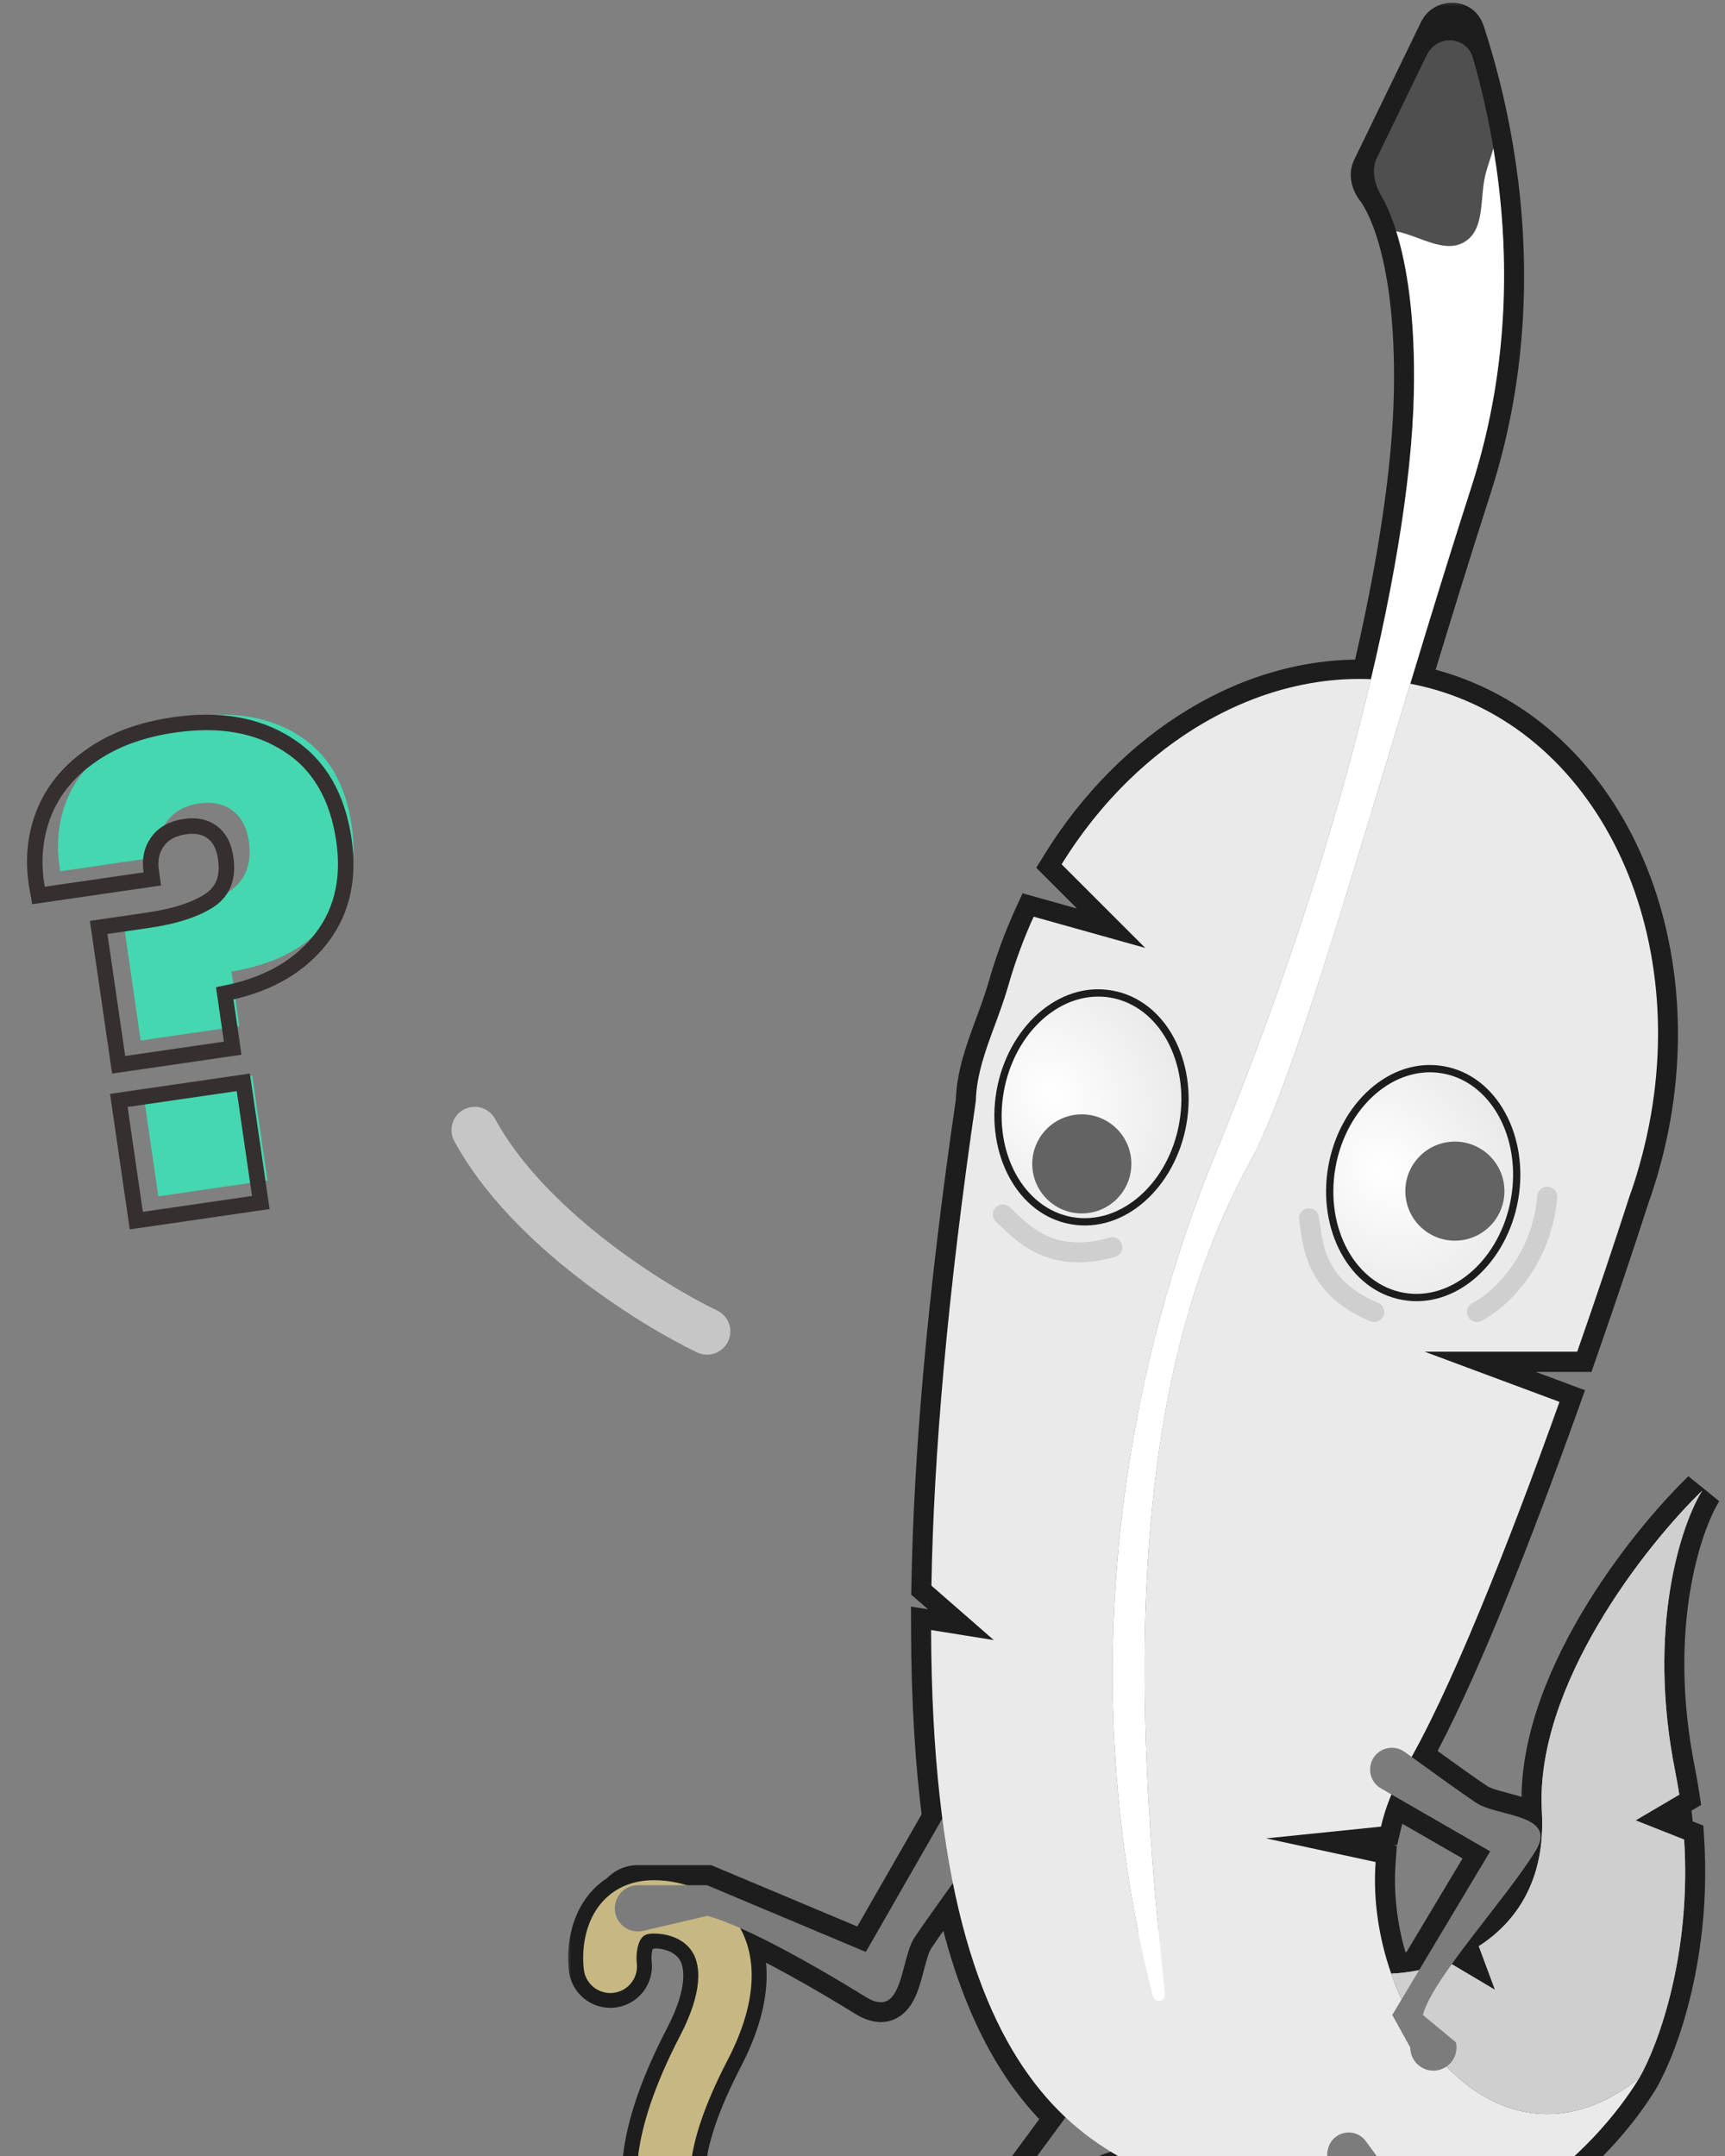<svg width="152" height="190" viewBox="0 0 152 190" fill="none" xmlns="http://www.w3.org/2000/svg">
<rect x="0" y="0" width="152" height="190" fill="#808080" stroke="none"/>
<mask id="path-1-outside-1" maskUnits="userSpaceOnUse" x="49.829" y="0" width="102" height="212" fill="black">
<rect fill="white" x="49.829" width="102" height="212"/>
<path fill-rule="evenodd" clip-rule="evenodd" d="M93.545 76.215C99.974 65.814 110.366 59.471 120.801 59.911C123.112 50.175 124.447 41.467 124.584 34.684C124.718 28.073 123.979 23.484 123.032 20.464C122.448 18.598 121.784 17.332 121.197 16.558C120.823 16.064 120.652 15.386 120.922 14.829L126.8 2.713C127.285 1.713 128.711 1.776 129.059 2.832C129.938 5.504 130.903 9.026 131.593 13.158C131.672 13.634 131.748 14.118 131.82 14.61C132.975 22.547 133.032 32.5 129.667 42.94L129.624 43.072C127.81 48.705 126.013 54.555 124.268 60.312C124.969 60.445 125.669 60.611 126.365 60.809C141.719 65.19 149.812 83.981 144.441 102.782L144.439 102.792L144.442 102.782C144.188 103.672 143.908 104.546 143.604 105.403L143.608 105.39L143.603 105.403C142.356 109.264 140.763 114.035 138.979 119.14H125.537L137.416 123.56C133.223 135.272 128.303 147.829 124.385 154.829C126.3 156.218 128.873 158.068 130.049 158.855C130.636 159.249 131.556 159.492 132.488 159.737C134.574 160.288 136.714 160.853 135.28 163.154C134.23 164.841 132.627 166.908 131.011 168.991C129.933 170.381 128.85 171.779 127.92 173.076L131.732 175.338L130.304 171.496C133.549 169.406 136.214 165.733 135.862 159.621C135.227 148.572 145.023 136.179 150 131.364C148.147 134.327 145.077 143.429 147.618 156.129C147.754 156.809 147.872 157.484 147.974 158.151L144.123 160.415L148.4 162.107C149.032 172.074 146.216 180.012 144.442 183.117L144.441 183.117C141.451 188.068 133.881 196.266 124.065 196.856C122.416 198.712 120.453 201.496 120.453 203.754C120.453 206.153 122.99 206.359 125.136 206.533C126.256 206.624 127.27 206.707 127.76 207.088C129.19 208.199 126.172 209.787 122.201 209.469C121.671 209.427 121.158 209.393 120.671 209.361C117.506 209.152 115.423 209.014 116.8 207.088C118.388 204.865 119.182 202.643 119.182 201.373C119.182 200.532 119.948 198.23 120.835 196.771C119.47 196.616 118.07 196.306 116.641 195.816C114.817 195.191 112.828 194.716 110.755 194.221L110.754 194.221L110.752 194.221C106.577 193.224 102.062 192.146 97.877 189.599C94.954 190.502 92.83 192.412 92.019 193.435C93.29 193.435 95.037 198.039 95.037 199.309C95.037 200.579 95.831 202.802 97.42 205.024C98.796 206.95 96.713 207.088 93.548 207.297C93.061 207.329 92.549 207.363 92.019 207.405C88.048 207.723 85.029 206.135 86.459 205.024C86.95 204.643 87.963 204.561 89.083 204.47C91.229 204.295 93.766 204.089 93.766 201.69C93.766 198.769 90.483 194.97 88.842 193.435L93.894 186.575C89.643 182.585 86.043 176.308 83.963 165.943C82.693 167.706 81.251 169.73 80.581 170.734C80.189 171.322 79.948 172.242 79.705 173.174C79.159 175.26 78.599 177.4 76.292 175.973C72.788 173.805 67.941 171.021 64.523 169.599C64.628 169.758 64.727 169.923 64.822 170.095C66.366 172.905 66.102 176.725 63.731 181.295C59.425 189.594 60.146 193.217 61.063 195.164C61.881 196.902 62.082 198.993 62.018 200.825C61.952 202.679 61.605 204.503 61.133 205.824C60.779 206.814 59.688 207.331 58.697 206.977C57.706 206.623 57.189 205.533 57.543 204.542C57.865 203.64 58.154 202.21 58.208 200.691C58.262 199.149 58.066 197.747 57.613 196.787C55.989 193.337 55.757 188.387 60.346 179.541C62.423 175.538 62.16 173.166 61.48 171.929C60.792 170.677 59.327 169.94 57.591 169.94L57.58 169.94L57.562 169.94L56.676 170.148C56.669 170.149 56.662 170.151 56.655 170.152C56.622 170.16 56.59 170.166 56.557 170.172C56.54 170.181 56.525 170.191 56.51 170.201C56.308 170.333 56.13 170.536 55.983 170.838C55.66 171.496 55.593 172.405 55.671 173.045C55.797 174.089 55.053 175.039 54.008 175.165C52.963 175.292 52.013 174.548 51.886 173.503C51.752 172.397 51.812 170.687 52.559 169.162C52.946 168.372 53.539 167.592 54.418 167.016C54.487 166.97 54.557 166.927 54.629 166.885C54.997 166.43 55.56 166.13 56.212 166.13H62.313L76.292 172.004L83.032 160.253C82.411 155.477 82.062 149.983 82.043 143.652L87.571 144.54L82.072 139.742C82.27 128.267 83.477 114.246 85.983 97.073C86.043 94.761 86.838 92.609 87.664 90.375L87.664 90.374C88.078 89.254 88.5 88.112 88.84 86.92C89.447 84.794 90.201 82.759 91.082 80.828L100.915 83.58L93.545 76.215ZM125.046 173.605L131.309 163.145L122.607 158.132C122.22 159.045 121.914 159.994 121.685 160.967L111.558 162.003L121.214 164.086C120.975 167.366 121.489 170.775 122.585 173.909C122.759 173.903 122.939 173.893 123.124 173.879C123.717 173.834 124.365 173.745 125.046 173.605Z"/>
</mask>
<path fill-rule="evenodd" clip-rule="evenodd" d="M93.545 76.215C99.974 65.814 110.366 59.471 120.801 59.911C123.112 50.175 124.447 41.467 124.584 34.684C124.718 28.073 123.979 23.484 123.032 20.464C122.448 18.598 121.784 17.332 121.197 16.558C120.823 16.064 120.652 15.386 120.922 14.829L126.8 2.713C127.285 1.713 128.711 1.776 129.059 2.832C129.938 5.504 130.903 9.026 131.593 13.158C131.672 13.634 131.748 14.118 131.82 14.61C132.975 22.547 133.032 32.5 129.667 42.94L129.624 43.072C127.81 48.705 126.013 54.555 124.268 60.312C124.969 60.445 125.669 60.611 126.365 60.809C141.719 65.19 149.812 83.981 144.441 102.782L144.439 102.792L144.442 102.782C144.188 103.672 143.908 104.546 143.604 105.403L143.608 105.39L143.603 105.403C142.356 109.264 140.763 114.035 138.979 119.14H125.537L137.416 123.56C133.223 135.272 128.303 147.829 124.385 154.829C126.3 156.218 128.873 158.068 130.049 158.855C130.636 159.249 131.556 159.492 132.488 159.737C134.574 160.288 136.714 160.853 135.28 163.154C134.23 164.841 132.627 166.908 131.011 168.991C129.933 170.381 128.85 171.779 127.92 173.076L131.732 175.338L130.304 171.496C133.549 169.406 136.214 165.733 135.862 159.621C135.227 148.572 145.023 136.179 150 131.364C148.147 134.327 145.077 143.429 147.618 156.129C147.754 156.809 147.872 157.484 147.974 158.151L144.123 160.415L148.4 162.107C149.032 172.074 146.216 180.012 144.442 183.117L144.441 183.117C141.451 188.068 133.881 196.266 124.065 196.856C122.416 198.712 120.453 201.496 120.453 203.754C120.453 206.153 122.99 206.359 125.136 206.533C126.256 206.624 127.27 206.707 127.76 207.088C129.19 208.199 126.172 209.787 122.201 209.469C121.671 209.427 121.158 209.393 120.671 209.361C117.506 209.152 115.423 209.014 116.8 207.088C118.388 204.865 119.182 202.643 119.182 201.373C119.182 200.532 119.948 198.23 120.835 196.771C119.47 196.616 118.07 196.306 116.641 195.816C114.817 195.191 112.828 194.716 110.755 194.221L110.754 194.221L110.752 194.221C106.577 193.224 102.062 192.146 97.877 189.599C94.954 190.502 92.83 192.412 92.019 193.435C93.29 193.435 95.037 198.039 95.037 199.309C95.037 200.579 95.831 202.802 97.42 205.024C98.796 206.95 96.713 207.088 93.548 207.297C93.061 207.329 92.549 207.363 92.019 207.405C88.048 207.723 85.029 206.135 86.459 205.024C86.95 204.643 87.963 204.561 89.083 204.47C91.229 204.295 93.766 204.089 93.766 201.69C93.766 198.769 90.483 194.97 88.842 193.435L93.894 186.575C89.643 182.585 86.043 176.308 83.963 165.943C82.693 167.706 81.251 169.73 80.581 170.734C80.189 171.322 79.948 172.242 79.705 173.174C79.159 175.26 78.599 177.4 76.292 175.973C72.788 173.805 67.941 171.021 64.523 169.599C64.628 169.758 64.727 169.923 64.822 170.095C66.366 172.905 66.102 176.725 63.731 181.295C59.425 189.594 60.146 193.217 61.063 195.164C61.881 196.902 62.082 198.993 62.018 200.825C61.952 202.679 61.605 204.503 61.133 205.824C60.779 206.814 59.688 207.331 58.697 206.977C57.706 206.623 57.189 205.533 57.543 204.542C57.865 203.64 58.154 202.21 58.208 200.691C58.262 199.149 58.066 197.747 57.613 196.787C55.989 193.337 55.757 188.387 60.346 179.541C62.423 175.538 62.16 173.166 61.48 171.929C60.792 170.677 59.327 169.94 57.591 169.94L57.58 169.94L57.562 169.94L56.676 170.148C56.669 170.149 56.662 170.151 56.655 170.152C56.622 170.16 56.59 170.166 56.557 170.172C56.54 170.181 56.525 170.191 56.51 170.201C56.308 170.333 56.13 170.536 55.983 170.838C55.66 171.496 55.593 172.405 55.671 173.045C55.797 174.089 55.053 175.039 54.008 175.165C52.963 175.292 52.013 174.548 51.886 173.503C51.752 172.397 51.812 170.687 52.559 169.162C52.946 168.372 53.539 167.592 54.418 167.016C54.487 166.97 54.557 166.927 54.629 166.885C54.997 166.43 55.56 166.13 56.212 166.13H62.313L76.292 172.004L83.032 160.253C82.411 155.477 82.062 149.983 82.043 143.652L87.571 144.54L82.072 139.742C82.27 128.267 83.477 114.246 85.983 97.073C86.043 94.761 86.838 92.609 87.664 90.375L87.664 90.374C88.078 89.254 88.5 88.112 88.84 86.92C89.447 84.794 90.201 82.759 91.082 80.828L100.915 83.58L93.545 76.215ZM125.046 173.605L131.309 163.145L122.607 158.132C122.22 159.045 121.914 159.994 121.685 160.967L111.558 162.003L121.214 164.086C120.975 167.366 121.489 170.775 122.585 173.909C122.759 173.903 122.939 173.893 123.124 173.879C123.717 173.834 124.365 173.745 125.046 173.605Z" fill="#1D1D1D"/>
<path d="M122.585 173.909L121.753 174.2L122.585 173.909ZM145.288 103.03L145.289 103.024L143.594 102.54L143.592 102.545L145.288 103.03ZM142.767 105.124L142.765 105.133L144.443 105.674L144.446 105.665L142.767 105.124ZM150.749 131.829L150.749 131.828L149.251 130.899L149.25 130.9L150.749 131.829ZM123.603 174.128C123.539 173.958 123.477 173.788 123.418 173.617L121.753 174.2C121.817 174.383 121.883 174.566 121.951 174.747L123.603 174.128ZM149.281 162.052C149.197 160.74 149.055 159.393 148.845 158.018L147.102 158.284C147.304 159.607 147.441 160.902 147.52 162.163L149.281 162.052ZM148.482 155.956C145.98 143.452 149.026 134.585 150.746 131.833L149.251 130.898C147.265 134.076 144.174 143.41 146.752 156.302L148.482 155.956ZM124.868 172.741C124.021 172.916 123.232 173.005 122.556 173.028L122.615 174.79C123.396 174.764 124.284 174.662 125.225 174.468L124.868 172.741ZM110.541 195.083C112.615 195.575 114.563 196.037 116.355 196.651L116.927 194.982C115.039 194.336 113.003 193.854 110.948 193.367L110.541 195.083ZM121.796 157.787C119.641 162.858 119.911 168.936 121.753 174.2L123.418 173.617C121.683 168.661 121.476 163.051 123.419 158.477L121.796 157.787ZM91.884 81.194C91.776 81.431 91.576 81.492 91.544 81.498C91.53 81.502 91.583 81.49 91.745 81.512C92.06 81.555 92.517 81.685 93.09 81.878C94.148 82.237 95.617 82.829 96.629 83.082C96.895 83.149 97.167 83.202 97.422 83.222C97.658 83.241 97.975 83.239 98.277 83.116C98.642 82.967 98.941 82.652 99.017 82.199C99.079 81.831 98.974 81.481 98.86 81.213C98.626 80.662 98.136 79.96 97.403 79.082C96.654 78.184 95.599 77.041 94.173 75.596L92.918 76.834C94.327 78.263 95.344 79.367 96.049 80.212C96.769 81.075 97.112 81.607 97.236 81.901C97.302 82.056 97.257 82.031 97.278 81.906C97.313 81.696 97.47 81.541 97.61 81.484C97.687 81.452 97.696 81.475 97.56 81.464C97.441 81.455 97.275 81.426 97.056 81.371C96.127 81.139 94.899 80.629 93.655 80.208C93.076 80.012 92.48 79.833 91.984 79.765C91.74 79.731 91.448 79.714 91.167 79.776C90.869 79.841 90.48 80.024 90.28 80.462L91.884 81.194ZM110.703 195.098C112.726 195.593 114.62 196.056 116.355 196.651L116.927 194.982C115.103 194.357 113.128 193.875 111.122 193.385L110.703 195.098ZM88.523 90.581C88.915 89.527 89.335 88.401 89.689 87.162L87.993 86.678C87.66 87.841 87.265 88.906 86.871 89.966L88.523 90.581ZM121.796 157.788C119.642 162.859 119.911 168.936 121.754 174.2L123.418 173.618C121.683 168.661 121.476 163.051 123.419 158.477L121.796 157.788ZM120.801 59.911L120.727 61.673L122.181 61.735L122.517 60.319L120.801 59.911ZM93.545 76.215L92.045 75.287L91.311 76.475L92.298 77.462L93.545 76.215ZM124.584 34.684L126.347 34.72L124.584 34.684ZM123.032 20.464L124.715 19.937L123.032 20.464ZM121.197 16.558L119.792 17.623L121.197 16.558ZM120.922 14.829L119.335 14.059V14.059L120.922 14.829ZM126.8 2.713L128.387 3.483L128.387 3.483L126.8 2.713ZM129.059 2.832L130.734 2.281V2.281L129.059 2.832ZM131.593 13.158L133.332 12.868V12.868L131.593 13.158ZM131.82 14.61L130.075 14.864V14.864L131.82 14.61ZM129.667 42.94L127.988 42.398L127.988 42.399L129.667 42.94ZM129.624 43.072L127.946 42.532L127.945 42.532L129.624 43.072ZM124.268 60.312L122.58 59.8L122.01 61.677L123.938 62.044L124.268 60.312ZM126.365 60.809L125.881 62.505L125.881 62.505L126.365 60.809ZM144.441 102.782L142.746 102.298L142.742 102.31L142.739 102.323L144.441 102.782ZM144.439 102.792L142.736 102.333L146.12 103.324L144.439 102.792ZM144.442 102.782L146.138 103.267L142.761 102.25L144.442 102.782ZM143.604 105.403L141.915 104.895L145.266 105.993L143.604 105.403ZM143.608 105.39L145.296 105.899L141.946 104.8L143.608 105.39ZM143.603 105.403L141.941 104.814L141.933 104.837L141.925 104.861L143.603 105.403ZM138.979 119.14V120.903H140.231L140.644 119.722L138.979 119.14ZM125.537 119.14V117.376L124.922 120.793L125.537 119.14ZM137.416 123.56L139.077 124.155L139.664 122.515L138.031 121.907L137.416 123.56ZM124.385 154.829L122.846 153.968L122.08 155.336L123.35 156.257L124.385 154.829ZM130.049 158.855L129.067 160.32L129.067 160.32L130.049 158.855ZM132.488 159.737L132.038 161.443L132.038 161.443L132.488 159.737ZM135.28 163.154L133.783 162.222L133.783 162.222L135.28 163.154ZM131.011 168.991L132.405 170.072L131.011 168.991ZM127.92 173.076L126.487 172.049L125.367 173.611L127.02 174.592L127.92 173.076ZM131.732 175.338L130.832 176.854L135.123 179.401L133.385 174.723L131.732 175.338ZM130.304 171.496L129.349 170.013L128.157 170.781L128.651 172.11L130.304 171.496ZM135.862 159.621L137.623 159.52L135.862 159.621ZM150 131.364L151.495 132.299L148.774 130.096L150 131.364ZM147.618 156.129L149.347 155.783V155.783L147.618 156.129ZM147.974 158.151L148.868 159.671L149.898 159.066L149.717 157.885L147.974 158.151ZM144.123 160.415L143.229 158.895L140.114 160.726L143.474 162.055L144.123 160.415ZM148.4 162.107L150.161 161.996L150.09 160.879L149.049 160.468L148.4 162.107ZM144.442 183.117L145.533 184.502L145.803 184.289L145.973 183.992L144.442 183.117ZM144.441 183.117L143.349 181.732L143.097 181.931L142.931 182.206L144.441 183.117ZM124.065 196.856L123.959 195.096L123.231 195.14L122.747 195.685L124.065 196.856ZM125.136 206.533L125.279 204.776H125.279L125.136 206.533ZM127.76 207.088L126.678 208.48H126.678L127.76 207.088ZM120.671 209.361L120.555 211.121H120.555L120.671 209.361ZM120.835 196.771L122.342 197.686L123.773 195.329L121.033 195.018L120.835 196.771ZM116.641 195.816L117.212 194.148H117.212L116.641 195.816ZM110.755 194.221L111.165 192.506L111.134 192.499L111.103 192.493L110.755 194.221ZM110.754 194.221L110.358 195.94L110.382 195.945L110.406 195.95L110.754 194.221ZM110.752 194.221L110.343 195.936L110.356 195.939L110.752 194.221ZM97.877 189.599L98.794 188.093L98.116 187.68L97.357 187.914L97.877 189.599ZM92.019 193.435L90.637 192.34L88.372 195.199H92.019V193.435ZM97.42 205.024L98.855 203.999L97.42 205.024ZM93.548 207.297L93.665 209.057H93.665L93.548 207.297ZM92.019 207.405L91.878 205.648L92.019 207.405ZM86.459 205.024L87.541 206.417H87.541L86.459 205.024ZM89.083 204.47L88.941 202.712H88.941L89.083 204.47ZM88.842 193.435L87.422 192.39L86.492 193.653L87.638 194.724L88.842 193.435ZM93.894 186.575L95.314 187.62L96.242 186.36L95.1 185.289L93.894 186.575ZM83.963 165.943L85.692 165.596L84.895 161.629L82.531 164.913L83.963 165.943ZM80.581 170.734L79.114 169.755L79.114 169.755L80.581 170.734ZM79.705 173.174L77.999 172.727L77.999 172.727L79.705 173.174ZM76.292 175.973L77.22 174.473L77.22 174.473L76.292 175.973ZM64.523 169.599L65.201 167.971L59.892 165.762L63.049 170.567L64.523 169.599ZM64.822 170.095L63.276 170.944L63.276 170.944L64.822 170.095ZM63.731 181.295L62.166 180.483H62.166L63.731 181.295ZM61.063 195.164L62.658 194.413L62.658 194.413L61.063 195.164ZM62.018 200.825L60.255 200.763L62.018 200.825ZM61.133 205.824L59.473 205.23L59.473 205.23L61.133 205.824ZM57.543 204.542L55.882 203.949H55.882L57.543 204.542ZM58.208 200.691L56.445 200.628V200.628L58.208 200.691ZM57.613 196.787L56.018 197.538H56.018L57.613 196.787ZM60.346 179.541L61.912 180.353H61.912L60.346 179.541ZM61.48 171.929L59.934 172.778H59.934L61.48 171.929ZM57.591 169.94V168.177H57.588L57.591 169.94ZM57.58 169.94L57.577 168.177L57.57 168.177L57.58 169.94ZM57.562 169.94L57.552 168.177L57.353 168.178L57.16 168.223L57.562 169.94ZM56.676 170.148L57.077 171.865L57.078 171.865L56.676 170.148ZM56.655 170.152L57.04 171.873L57.04 171.873L56.655 170.152ZM56.557 170.172L56.257 168.434L55.936 168.489L55.656 168.656L56.557 170.172ZM56.51 170.201L57.477 171.675L57.478 171.675L56.51 170.201ZM55.983 170.838L54.399 170.062L54.399 170.062L55.983 170.838ZM55.671 173.045L53.92 173.257L55.671 173.045ZM51.886 173.503L50.135 173.716H50.135L51.886 173.503ZM52.559 169.162L54.142 169.938L52.559 169.162ZM54.418 167.016L53.451 165.541L53.451 165.541L54.418 167.016ZM54.629 166.885L55.523 168.405L55.799 168.243L56 167.994L54.629 166.885ZM62.313 166.13L62.996 164.504L62.669 164.367H62.313V166.13ZM76.292 172.004L75.609 173.63L77.047 174.234L77.822 172.881L76.292 172.004ZM83.032 160.253L84.562 161.131L84.857 160.615L84.781 160.026L83.032 160.253ZM82.043 143.652L82.323 141.911L80.273 141.582L80.28 143.658L82.043 143.652ZM87.571 144.54L87.291 146.281L93.368 147.257L88.73 143.211L87.571 144.54ZM82.072 139.742L80.309 139.712L80.294 140.532L80.913 141.071L82.072 139.742ZM85.983 97.073L87.728 97.328L87.743 97.224L87.745 97.12L85.983 97.073ZM87.664 90.375L86.01 89.762L86.009 89.763L87.664 90.375ZM87.664 90.374L89.318 90.986L89.318 90.985L87.664 90.374ZM88.84 86.92L87.144 86.435L87.144 86.435L88.84 86.92ZM91.082 80.828L91.557 79.13L90.104 78.723L89.477 80.096L91.082 80.828ZM100.915 83.58L100.439 85.278L106.925 87.093L102.161 82.332L100.915 83.58ZM131.309 163.145L132.822 164.051L133.743 162.512L132.189 161.616L131.309 163.145ZM125.046 173.605L125.403 175.332L126.161 175.175L126.559 174.511L125.046 173.605ZM122.607 158.132L123.488 156.604L121.763 155.61L120.984 157.442L122.607 158.132ZM121.685 160.967L121.864 162.722L123.114 162.594L123.402 161.371L121.685 160.967ZM111.558 162.003L111.378 160.248L111.186 163.726L111.558 162.003ZM121.214 164.086L122.972 164.214L123.084 162.685L121.586 162.362L121.214 164.086ZM122.585 173.909L120.921 174.491L121.349 175.715L122.645 175.671L122.585 173.909ZM123.124 173.879L122.99 172.121L123.124 173.879ZM120.876 58.15C109.663 57.676 98.729 64.475 92.045 75.287L95.045 77.142C101.22 67.153 111.069 61.266 120.727 61.673L120.876 58.15ZM122.821 34.649C122.687 41.258 121.381 49.831 119.085 59.504L122.517 60.319C124.842 50.52 126.207 41.677 126.347 34.72L122.821 34.649ZM121.35 20.992C122.225 23.785 122.952 28.176 122.821 34.649L126.347 34.72C126.484 27.97 125.732 23.182 124.715 19.937L121.35 20.992ZM119.792 17.623C120.221 18.189 120.806 19.256 121.35 20.992L124.715 19.937C124.09 17.941 123.346 16.474 122.603 15.493L119.792 17.623ZM119.335 14.059C118.68 15.409 119.169 16.8 119.792 17.623L122.603 15.493C122.587 15.472 122.573 15.449 122.564 15.428C122.554 15.406 122.552 15.395 122.552 15.395C122.552 15.396 122.556 15.416 122.552 15.453C122.548 15.491 122.536 15.543 122.509 15.598L119.335 14.059ZM125.213 1.943L119.335 14.059L122.509 15.598L128.387 3.483L125.213 1.943ZM130.734 2.281C129.857 -0.383 126.343 -0.385 125.213 1.943L128.387 3.483C128.3 3.661 128.092 3.773 127.894 3.763C127.798 3.758 127.689 3.726 127.587 3.652C127.477 3.571 127.411 3.467 127.383 3.383L130.734 2.281ZM133.332 12.868C132.626 8.634 131.636 5.024 130.734 2.281L127.383 3.383C128.239 5.984 129.181 9.418 129.854 13.449L133.332 12.868ZM133.565 14.356C133.492 13.852 133.414 13.356 133.332 12.868L129.854 13.449C129.931 13.913 130.005 14.385 130.075 14.864L133.565 14.356ZM131.345 43.481C134.813 32.722 134.748 22.486 133.565 14.356L130.075 14.864C131.201 22.608 131.251 32.278 127.988 42.398L131.345 43.481ZM131.303 43.613L131.345 43.48L127.988 42.399L127.946 42.532L131.303 43.613ZM125.955 60.824C127.7 55.07 129.493 49.231 131.303 43.613L127.945 42.532C126.126 48.179 124.327 54.041 122.58 59.8L125.955 60.824ZM126.849 59.114C126.101 58.9 125.35 58.722 124.597 58.579L123.938 62.044C124.588 62.168 125.236 62.321 125.881 62.505L126.849 59.114ZM146.137 103.267C151.679 83.867 143.445 63.848 126.849 59.114L125.881 62.505C139.993 66.531 147.945 84.096 142.746 102.298L146.137 103.267ZM146.142 103.251L146.144 103.241L142.739 102.323L142.736 102.333L146.142 103.251ZM142.761 102.25L142.758 102.26L146.12 103.324L146.123 103.315L142.761 102.25ZM145.266 105.993C145.582 105.101 145.873 104.192 146.138 103.267L142.746 102.298C142.502 103.152 142.233 103.991 141.942 104.814L145.266 105.993ZM141.919 104.881L141.915 104.895L145.292 105.912L145.296 105.899L141.919 104.881ZM145.265 105.993L145.27 105.979L141.946 104.8L141.941 104.814L145.265 105.993ZM140.644 119.722C142.432 114.603 144.03 109.819 145.281 105.945L141.925 104.861C140.682 108.71 139.093 113.467 137.314 118.558L140.644 119.722ZM125.537 120.903H138.979V117.376H125.537V120.903ZM138.031 121.907L126.152 117.487L124.922 120.793L136.801 125.213L138.031 121.907ZM125.924 155.691C129.923 148.544 134.888 135.854 139.077 124.155L135.756 122.966C131.558 134.69 126.682 147.114 122.846 153.968L125.924 155.691ZM131.03 157.39C129.888 156.625 127.344 154.797 125.42 153.402L123.35 156.257C125.256 157.64 127.859 159.511 129.067 160.32L131.03 157.39ZM132.938 158.032C131.893 157.757 131.315 157.581 131.03 157.39L129.067 160.32C129.956 160.916 131.22 161.227 132.038 161.443L132.938 158.032ZM136.777 164.087C137.238 163.346 137.575 162.495 137.5 161.583C137.419 160.599 136.893 159.886 136.312 159.417C135.771 158.981 135.13 158.707 134.592 158.517C134.041 158.322 133.444 158.166 132.938 158.032L132.038 161.443C132.575 161.584 133.027 161.705 133.419 161.843C133.824 161.986 134.02 162.1 134.096 162.162C134.131 162.19 134.002 162.084 133.984 161.871C133.973 161.729 134.039 161.811 133.783 162.222L136.777 164.087ZM132.405 170.072C134 168.015 135.668 165.868 136.777 164.087L133.783 162.222C132.791 163.815 131.254 165.801 129.618 167.91L132.405 170.072ZM129.354 174.103C130.26 172.838 131.322 171.468 132.405 170.072L129.618 167.91C128.545 169.294 127.439 170.719 126.487 172.049L129.354 174.103ZM132.632 173.821L128.82 171.559L127.02 174.592L130.832 176.854L132.632 173.821ZM128.651 172.11L130.079 175.952L133.385 174.723L131.957 170.881L128.651 172.11ZM134.101 159.723C134.414 165.157 132.097 168.244 129.349 170.013L131.259 172.979C135.002 170.569 138.013 166.309 137.623 159.52L134.101 159.723ZM148.774 130.096C146.184 132.602 142.388 137.027 139.307 142.26C136.245 147.459 133.754 153.685 134.101 159.723L137.623 159.52C137.335 154.509 139.424 149.013 142.346 144.05C145.248 139.12 148.839 134.941 151.226 132.631L148.774 130.096ZM149.347 155.783C146.884 143.47 149.908 134.837 151.495 132.299L148.505 130.429C146.386 133.818 143.27 143.387 145.888 156.475L149.347 155.783ZM149.717 157.885C149.611 157.191 149.488 156.49 149.347 155.783L145.888 156.475C146.019 157.128 146.133 157.776 146.231 158.418L149.717 157.885ZM145.017 161.936L148.868 159.671L147.08 156.631L143.229 158.895L145.017 161.936ZM149.049 160.468L144.772 158.775L143.474 162.055L147.752 163.747L149.049 160.468ZM145.973 183.992C147.916 180.591 150.814 172.311 150.161 161.996L146.64 162.219C147.25 171.837 144.516 179.432 142.911 182.241L145.973 183.992ZM145.532 184.503L145.533 184.502L143.35 181.731L143.349 181.732L145.532 184.503ZM124.171 198.617C129.544 198.293 134.225 195.895 137.902 193.009C141.577 190.124 144.355 186.671 145.95 184.029L142.931 182.206C141.537 184.515 139.035 187.636 135.724 190.235C132.414 192.833 128.402 194.829 123.959 195.096L124.171 198.617ZM122.217 203.754C122.217 203.084 122.528 202.147 123.169 201.034C123.788 199.959 124.61 198.898 125.383 198.028L122.747 195.685C121.871 196.67 120.887 197.929 120.112 199.274C119.359 200.582 118.69 202.166 118.69 203.754H122.217ZM125.279 204.776C124.125 204.682 123.259 204.594 122.664 204.348C122.404 204.241 122.317 204.148 122.291 204.113C122.28 204.1 122.217 204.023 122.217 203.754H118.69C118.69 204.685 118.943 205.534 119.476 206.239C119.992 206.923 120.673 207.342 121.316 207.608C122.526 208.108 124.001 208.211 124.993 208.291L125.279 204.776ZM128.843 205.696C128.237 205.224 127.492 205.053 126.989 204.965C126.437 204.868 125.816 204.819 125.279 204.776L124.993 208.291C125.577 208.339 126.022 208.376 126.38 208.439C126.553 208.469 126.662 208.498 126.725 208.52C126.792 208.543 126.756 208.541 126.678 208.48L128.843 205.696ZM122.06 211.227C124.273 211.404 126.338 211.067 127.746 210.415C128.388 210.118 129.227 209.604 129.643 208.736C129.882 208.238 129.975 207.626 129.778 206.997C129.593 206.404 129.209 205.981 128.843 205.696L126.678 208.48C126.669 208.473 126.503 208.343 126.411 208.048C126.308 207.717 126.368 207.409 126.463 207.211C126.592 206.943 126.696 207.015 126.265 207.214C125.53 207.554 124.1 207.852 122.341 207.711L122.06 211.227ZM120.555 211.121C121.044 211.153 121.544 211.186 122.06 211.227L122.341 207.711C121.798 207.668 121.273 207.633 120.788 207.601L120.555 211.121ZM115.365 206.062C114.961 206.628 114.46 207.511 114.643 208.536C114.853 209.714 115.784 210.266 116.371 210.503C116.974 210.747 117.686 210.864 118.333 210.94C119.005 211.019 119.777 211.069 120.555 211.121L120.788 207.601C119.983 207.548 119.308 207.503 118.742 207.437C118.151 207.368 117.835 207.291 117.694 207.234C117.536 207.17 118.007 207.313 118.115 207.917C118.195 208.367 117.95 208.511 118.234 208.113L115.365 206.062ZM117.419 201.373C117.419 202.12 116.852 203.982 115.365 206.062L118.234 208.113C119.925 205.749 120.946 203.165 120.946 201.373H117.419ZM119.327 195.855C118.802 196.721 118.341 197.782 118.012 198.721C117.707 199.591 117.419 200.626 117.419 201.373H120.946C120.946 201.374 120.955 201.234 121.031 200.916C121.1 200.628 121.205 200.274 121.341 199.887C121.616 199.1 121.981 198.28 122.342 197.686L119.327 195.855ZM116.069 197.485C117.618 198.015 119.143 198.354 120.636 198.523L121.033 195.018C119.797 194.878 118.522 194.597 117.212 194.148L116.069 197.485ZM110.345 195.937C112.436 196.436 114.34 196.892 116.069 197.485L117.212 194.148C115.294 193.491 113.219 192.997 111.165 192.506L110.345 195.937ZM110.406 195.95L110.407 195.95L111.103 192.493L111.103 192.493L110.406 195.95ZM110.356 195.939L110.358 195.94L111.151 192.503L111.148 192.502L110.356 195.939ZM96.96 191.106C101.417 193.818 106.199 194.947 110.343 195.936L111.162 192.506C106.954 191.501 102.707 190.474 98.794 188.093L96.96 191.106ZM93.401 194.53C94.029 193.738 95.869 192.065 98.397 191.284L97.357 187.914C94.04 188.938 91.631 191.085 90.637 192.34L93.401 194.53ZM96.801 199.309C96.801 198.714 96.622 197.976 96.433 197.347C96.227 196.661 95.941 195.893 95.61 195.166C95.285 194.452 94.885 193.706 94.432 193.109C94.206 192.811 93.923 192.491 93.579 192.23C93.247 191.979 92.711 191.672 92.019 191.672V195.199C91.829 195.199 91.682 195.156 91.591 195.118C91.502 195.082 91.455 195.046 91.448 195.041C91.443 195.037 91.505 195.086 91.622 195.241C91.853 195.546 92.128 196.03 92.399 196.626C92.664 197.209 92.895 197.829 93.055 198.364C93.136 198.631 93.194 198.861 93.231 199.043C93.272 199.242 93.274 199.321 93.274 199.309H96.801ZM98.855 203.999C97.368 201.918 96.801 200.057 96.801 199.309H93.274C93.274 201.102 94.295 203.685 95.985 206.05L98.855 203.999ZM93.665 209.057C94.442 209.005 95.215 208.955 95.887 208.876C96.533 208.801 97.245 208.684 97.849 208.439C98.435 208.202 99.367 207.65 99.577 206.472C99.76 205.447 99.259 204.564 98.855 203.999L95.985 206.05C96.269 206.447 96.024 206.303 96.105 205.853C96.212 205.249 96.683 205.106 96.525 205.17C96.385 205.227 96.069 205.304 95.477 205.373C94.912 205.439 94.237 205.484 93.432 205.537L93.665 209.057ZM92.159 209.163C92.675 209.122 93.176 209.089 93.665 209.057L93.432 205.537C92.947 205.569 92.422 205.604 91.878 205.648L92.159 209.163ZM85.377 203.632C85.01 203.917 84.626 204.34 84.441 204.933C84.245 205.562 84.337 206.174 84.576 206.672C84.992 207.54 85.832 208.054 86.473 208.351C87.882 209.003 89.947 209.34 92.159 209.163L91.878 205.648C90.12 205.788 88.69 205.49 87.954 205.15C87.523 204.951 87.628 204.879 87.756 205.147C87.851 205.345 87.911 205.653 87.808 205.984C87.716 206.279 87.551 206.409 87.541 206.417L85.377 203.632ZM88.941 202.712C88.404 202.756 87.782 202.805 87.231 202.901C86.727 202.989 85.983 203.161 85.377 203.632L87.541 206.417C87.463 206.477 87.427 206.48 87.495 206.456C87.558 206.435 87.667 206.405 87.839 206.375C88.197 206.313 88.643 206.275 89.226 206.227L88.941 202.712ZM92.003 201.69C92.003 201.959 91.939 202.036 91.929 202.049C91.903 202.084 91.815 202.177 91.556 202.285C90.96 202.531 90.094 202.618 88.941 202.712L89.226 206.227C90.218 206.147 91.694 206.044 92.903 205.544C93.546 205.278 94.227 204.859 94.744 204.175C95.276 203.47 95.53 202.621 95.53 201.69H92.003ZM87.638 194.724C88.379 195.417 89.52 196.653 90.462 198.036C91.449 199.486 92.003 200.79 92.003 201.69H95.53C95.53 199.67 94.442 197.614 93.377 196.05C92.267 194.42 90.946 192.989 90.046 192.147L87.638 194.724ZM92.474 185.529L87.422 192.39L90.262 194.481L95.314 187.62L92.474 185.529ZM82.234 166.29C84.365 176.907 88.098 183.554 92.687 187.861L95.1 185.289C91.187 181.616 87.722 175.709 85.692 165.596L82.234 166.29ZM82.048 171.713C82.697 170.74 84.12 168.743 85.394 166.973L82.531 164.913C81.267 166.669 79.805 168.72 79.114 169.755L82.048 171.713ZM81.411 173.62C81.684 172.576 81.858 171.998 82.049 171.713L79.114 169.755C78.52 170.646 78.213 171.909 77.999 172.727L81.411 173.62ZM75.365 177.472C76.106 177.931 76.958 178.265 77.87 178.188C78.853 178.105 79.565 177.578 80.033 176.996C80.468 176.455 80.741 175.813 80.93 175.275C81.123 174.723 81.278 174.126 81.411 173.62L77.999 172.727C77.858 173.265 77.738 173.717 77.601 174.109C77.459 174.514 77.346 174.709 77.284 174.785C77.256 174.82 77.362 174.691 77.573 174.673C77.715 174.662 77.632 174.728 77.22 174.473L75.365 177.472ZM63.846 171.227C67.124 172.591 71.87 175.311 75.365 177.473L77.22 174.473C73.706 172.299 68.757 169.45 65.201 167.971L63.846 171.227ZM66.367 169.246C66.251 169.034 66.127 168.829 65.997 168.63L63.049 170.567C63.128 170.688 63.204 170.813 63.276 170.944L66.367 169.246ZM65.296 182.107C67.802 177.278 68.313 172.787 66.367 169.246L63.276 170.944C64.419 173.024 64.402 176.172 62.166 180.483L65.296 182.107ZM62.658 194.413C62.068 193.16 61.123 190.151 65.296 182.107L62.166 180.483C57.727 189.037 58.223 193.274 59.468 195.916L62.658 194.413ZM63.78 200.887C63.849 198.921 63.646 196.51 62.658 194.413L59.468 195.916C60.117 197.294 60.315 199.065 60.255 200.763L63.78 200.887ZM62.794 206.417C63.335 204.902 63.709 202.896 63.78 200.887L60.255 200.763C60.195 202.462 59.875 204.103 59.473 205.23L62.794 206.417ZM58.104 208.638C60.012 209.319 62.112 208.326 62.794 206.417L59.473 205.23C59.447 205.303 59.365 205.343 59.29 205.316L58.104 208.638ZM55.882 203.949C55.2 205.858 56.196 207.957 58.104 208.638L59.29 205.316C59.215 205.289 59.178 205.208 59.204 205.136L55.882 203.949ZM56.445 200.628C56.397 201.993 56.135 203.241 55.882 203.949L59.204 205.136C59.595 204.04 59.911 202.427 59.97 200.753L56.445 200.628ZM56.018 197.538C56.301 198.139 56.495 199.22 56.445 200.628L59.97 200.753C60.029 199.077 59.831 197.356 59.209 196.035L56.018 197.538ZM58.781 178.729C54.061 187.826 54.065 193.391 56.018 197.538L59.209 196.035C57.913 193.282 57.453 188.948 61.912 180.353L58.781 178.729ZM59.934 172.778C60.216 173.291 60.719 174.993 58.781 178.729L61.912 180.353C64.127 176.083 64.103 173.042 63.025 171.079L59.934 172.778ZM57.591 171.704C58.866 171.704 59.635 172.233 59.934 172.778L63.025 171.079C61.949 169.12 59.788 168.177 57.591 168.177V171.704ZM57.583 171.704L57.594 171.704L57.588 168.177L57.577 168.177L57.583 171.704ZM57.571 171.704L57.589 171.704L57.57 168.177L57.552 168.177L57.571 171.704ZM57.078 171.865L57.963 171.658L57.16 168.223L56.274 168.43L57.078 171.865ZM57.04 171.873C57.05 171.871 57.063 171.868 57.077 171.865L56.275 168.43C56.275 168.43 56.274 168.43 56.27 168.431L57.04 171.873ZM56.857 171.91C56.918 171.899 56.979 171.887 57.04 171.873L56.271 168.431C56.266 168.432 56.261 168.433 56.257 168.434L56.857 171.91ZM57.478 171.675C57.471 171.68 57.464 171.684 57.458 171.688L55.656 168.656C55.617 168.679 55.579 168.702 55.543 168.726L57.478 171.675ZM57.566 171.614C57.586 171.573 57.593 171.571 57.577 171.59C57.559 171.611 57.526 171.643 57.477 171.675L55.543 168.726C55.029 169.063 54.658 169.532 54.399 170.062L57.566 171.614ZM57.421 172.832C57.4 172.658 57.397 172.414 57.427 172.161C57.459 171.901 57.517 171.714 57.566 171.614L54.399 170.062C53.88 171.12 53.816 172.4 53.92 173.257L57.421 172.832ZM54.22 176.916C56.231 176.672 57.666 174.845 57.421 172.832L53.92 173.257C53.929 173.334 53.875 173.405 53.796 173.414L54.22 176.916ZM50.135 173.716C50.379 175.728 52.209 177.16 54.22 176.916L53.796 173.414C53.716 173.424 53.646 173.368 53.637 173.291L50.135 173.716ZM50.975 168.386C50.031 170.312 49.975 172.394 50.135 173.716L53.637 173.291C53.529 172.4 53.592 171.061 54.142 169.938L50.975 168.386ZM53.451 165.541C52.258 166.324 51.473 167.37 50.975 168.386L54.142 169.938C54.419 169.374 54.82 168.861 55.385 168.49L53.451 165.541ZM53.735 165.365C53.639 165.421 53.544 165.48 53.451 165.541L55.385 168.49C55.431 168.461 55.476 168.432 55.523 168.405L53.735 165.365ZM56.212 164.367C54.998 164.367 53.942 164.93 53.258 165.775L56 167.994C56.027 167.961 56.059 167.936 56.091 167.92C56.122 167.905 56.16 167.894 56.212 167.894V164.367ZM76.976 170.378L62.996 164.504L61.63 167.756L75.609 173.63L76.976 170.378ZM81.502 159.376L74.763 171.127L77.822 172.881L84.562 161.131L81.502 159.376ZM80.28 143.658C80.299 150.049 80.651 155.618 81.283 160.481L84.781 160.026C84.171 155.336 83.826 149.918 83.807 143.647L80.28 143.658ZM87.851 142.799L82.323 141.911L81.764 145.393L87.291 146.281L87.851 142.799ZM80.913 141.071L86.412 145.869L88.73 143.211L83.231 138.413L80.913 141.071ZM84.237 96.819C81.724 114.044 80.508 128.142 80.309 139.712L83.835 139.773C84.032 128.393 85.229 114.449 87.728 97.328L84.237 96.819ZM86.009 89.763C85.202 91.948 84.289 94.374 84.219 97.027L87.745 97.12C87.797 95.147 88.474 93.27 89.318 90.986L86.009 89.763ZM86.01 89.762L86.01 89.762L89.317 90.987L89.318 90.986L86.01 89.762ZM87.144 86.435C86.825 87.554 86.427 88.633 86.01 89.763L89.318 90.985C89.729 89.874 90.174 88.671 90.536 87.404L87.144 86.435ZM89.477 80.096C88.56 82.107 87.776 84.225 87.144 86.435L90.536 87.404C91.119 85.363 91.842 83.411 92.686 81.56L89.477 80.096ZM101.39 81.881L91.557 79.13L90.606 82.526L100.439 85.278L101.39 81.881ZM92.298 77.462L99.668 84.827L102.161 82.332L94.791 74.967L92.298 77.462ZM129.796 162.239L123.533 172.699L126.559 174.511L132.822 164.051L129.796 162.239ZM121.727 159.66L130.429 164.673L132.189 161.616L123.488 156.604L121.727 159.66ZM123.402 161.371C123.609 160.489 123.884 159.636 124.23 158.822L120.984 157.442C120.555 158.453 120.219 159.498 119.968 160.564L123.402 161.371ZM111.737 163.757L121.864 162.722L121.506 159.213L111.378 160.248L111.737 163.757ZM121.586 162.362L111.93 160.279L111.186 163.726L120.842 165.81L121.586 162.362ZM124.25 173.326C123.225 170.399 122.753 167.231 122.972 164.214L119.455 163.958C119.197 167.501 119.752 171.152 120.921 174.491L124.25 173.326ZM122.99 172.121C122.83 172.133 122.675 172.141 122.526 172.146L122.645 175.671C122.843 175.665 123.048 175.654 123.258 175.638L122.99 172.121ZM124.689 171.877C124.081 172.003 123.507 172.081 122.99 172.121L123.258 175.638C123.927 175.587 124.65 175.487 125.403 175.332L124.689 171.877ZM62.313 164.367H56.212V167.894H62.313V164.367Z" fill="#1D1D1D" mask="url(#path-1-outside-1)"/>
<path fill-rule="evenodd" clip-rule="evenodd" d="M56.383 171.046C56.11 171.603 56.042 172.419 56.113 173.005C56.27 174.294 55.351 175.466 54.062 175.622C52.773 175.779 51.601 174.86 51.445 173.571C51.304 172.41 51.363 170.604 52.16 168.977C52.575 168.13 53.216 167.283 54.175 166.653C55.144 166.017 56.301 165.694 57.592 165.694C60.417 165.694 63.577 166.914 65.213 169.893C66.857 172.889 66.532 176.88 64.127 181.519C59.854 189.759 60.632 193.229 61.467 195.002C62.328 196.832 62.529 199.005 62.463 200.872C62.396 202.766 62.043 204.637 61.553 206.008C61.117 207.231 59.771 207.868 58.548 207.431C57.325 206.995 56.688 205.649 57.124 204.426C57.429 203.573 57.711 202.188 57.763 200.706C57.817 199.197 57.621 197.876 57.211 197.005C55.504 193.377 55.329 188.269 59.952 179.354C61.995 175.415 61.669 173.211 61.09 172.156C60.501 171.083 59.214 170.397 57.592 170.397C57.103 170.397 56.868 170.511 56.755 170.585C56.632 170.666 56.503 170.801 56.383 171.046Z" fill="#C7B883"/>
<path d="M83.759 158.992L76.293 172.018L62.314 166.14H56.212C54.831 166.14 53.851 167.485 54.273 168.8C54.598 169.81 55.644 170.402 56.676 170.16L62.314 168.841C65.491 169.635 71.932 173.289 76.293 175.989C78.599 177.417 79.159 175.276 79.705 173.188C79.949 172.256 80.19 171.335 80.582 170.747C81.599 169.222 84.394 165.346 85.665 163.599L83.759 158.992Z" fill="#7C7C7C"/>
<path d="M88.842 193.462L95.038 185.043L100.121 189.173C96.054 189.554 93.025 192.191 92.019 193.462C93.29 193.462 95.038 198.069 95.038 199.34C95.038 200.61 95.832 202.834 97.42 205.058C99.009 207.282 95.991 207.123 92.019 207.441C88.048 207.759 85.03 206.17 86.46 205.058C87.889 203.946 93.767 205.376 93.767 201.722C93.767 198.8 90.484 194.998 88.842 193.462Z" fill="#7C7C7C"/>
<path d="M144.441 102.752C144.187 103.643 143.907 104.517 143.603 105.375C142.356 109.239 140.762 114.013 138.979 119.12H125.537L137.416 123.543C132.949 136.028 127.656 149.474 123.63 156.132C122.726 157.627 122.087 159.263 121.685 160.974L111.558 162.01L121.214 164.095C120.975 167.377 121.489 170.788 122.585 173.924C125.975 183.613 134.931 190.667 144.441 183.137C140.734 189.279 129.984 200.42 116.641 195.845C114.816 195.219 112.826 194.744 110.752 194.249C98.035 191.21 82.177 187.421 82.044 143.648L87.571 144.536L82.072 139.736C82.27 128.254 83.477 114.224 85.983 97.04C86.043 94.725 86.838 92.572 87.664 90.336C88.078 89.215 88.5 88.073 88.841 86.88C89.448 84.753 90.201 82.717 91.082 80.784L100.915 83.538L93.545 76.168C101.121 63.905 114.197 57.279 126.365 60.753C141.719 65.136 149.811 83.94 144.441 102.752Z" fill="#EAEAEA"/>
<path fill-rule="evenodd" clip-rule="evenodd" d="M136.415 104.581C136.9 104.623 137.259 105.05 137.217 105.535C136.677 111.743 132.612 115.348 130.547 116.41C130.114 116.632 129.582 116.462 129.359 116.029C129.137 115.596 129.307 115.064 129.74 114.841C131.382 113.997 134.983 110.867 135.46 105.383C135.502 104.898 135.93 104.538 136.415 104.581Z" fill="#CFCFCF"/>
<path fill-rule="evenodd" clip-rule="evenodd" d="M121.903 115.964C121.716 116.414 121.2 116.627 120.75 116.439C117.85 115.232 116.33 113.529 115.515 111.794C114.877 110.435 114.688 109.058 114.557 108.099C114.527 107.879 114.5 107.682 114.471 107.511C114.39 107.031 114.714 106.576 115.194 106.495C115.674 106.414 116.129 106.738 116.21 107.218C116.251 107.459 116.286 107.708 116.322 107.964C116.454 108.914 116.6 109.955 117.112 111.045C117.73 112.363 118.911 113.763 121.428 114.811C121.877 114.998 122.09 115.515 121.903 115.964Z" fill="#CFCFCF"/>
<path fill-rule="evenodd" clip-rule="evenodd" d="M98.855 109.675C98.988 110.144 98.717 110.632 98.248 110.765C95.227 111.626 92.977 111.239 91.26 110.389C89.915 109.722 88.909 108.762 88.209 108.093C88.049 107.94 87.905 107.802 87.777 107.687C87.414 107.361 87.384 106.804 87.71 106.442C88.035 106.079 88.592 106.049 88.955 106.375C89.137 106.538 89.319 106.711 89.506 106.889C90.202 107.55 90.964 108.274 92.043 108.808C93.347 109.455 95.144 109.815 97.765 109.069C98.234 108.936 98.721 109.207 98.855 109.675Z" fill="#CFCFCF"/>
<path d="M133.142 105.618C132.206 110.957 127.984 114.679 123.712 113.93C119.44 113.18 116.737 108.244 117.673 102.905C118.609 97.565 122.831 93.844 127.103 94.593C131.375 95.342 134.079 100.278 133.142 105.618Z" fill="url(#paint0_radial)"/>
<path fill-rule="evenodd" clip-rule="evenodd" d="M133.775 105.729C132.801 111.278 128.346 115.394 123.601 114.562C118.856 113.73 116.067 108.344 117.041 102.794C118.014 97.244 122.469 93.128 127.214 93.961C131.959 94.793 134.748 100.179 133.775 105.729ZM123.712 113.93C127.984 114.679 132.206 110.957 133.142 105.618C134.079 100.278 131.375 95.342 127.103 94.593C122.831 93.844 118.609 97.565 117.673 102.905C116.737 108.244 119.44 113.18 123.712 113.93Z" fill="#1D1D1D"/>
<path d="M132.499 104.218C132.914 106.594 131.325 108.856 128.95 109.271C126.574 109.686 124.312 108.097 123.897 105.722C123.482 103.346 125.071 101.084 127.446 100.669C129.822 100.254 132.084 101.843 132.499 104.218Z" fill="#636363"/>
<path d="M103.914 98.946C102.977 104.286 98.755 108.007 94.484 107.258C90.212 106.509 87.508 101.573 88.444 96.233C89.381 90.894 93.603 87.172 97.874 87.921C102.146 88.67 104.85 93.606 103.914 98.946Z" fill="url(#paint1_radial)"/>
<path fill-rule="evenodd" clip-rule="evenodd" d="M104.546 99.057C103.573 104.607 99.118 108.722 94.373 107.89C89.627 107.058 86.839 101.672 87.812 96.122C88.785 90.572 93.24 86.457 97.986 87.289C102.731 88.121 105.519 93.507 104.546 99.057ZM94.484 107.258C98.755 108.007 102.977 104.286 103.914 98.946C104.85 93.606 102.146 88.67 97.875 87.921C93.603 87.172 89.381 90.894 88.444 96.233C87.508 101.573 90.212 106.509 94.484 107.258Z" fill="#1D1D1D"/>
<path d="M99.626 101.818C100.041 104.193 98.452 106.456 96.076 106.871C93.701 107.286 91.439 105.697 91.023 103.321C90.608 100.945 92.198 98.683 94.573 98.268C96.949 97.853 99.211 99.442 99.626 101.818Z" fill="#636363"/>
<path fill-rule="evenodd" clip-rule="evenodd" d="M144.441 102.752C144.187 103.643 143.907 104.517 143.603 105.375C143.903 104.445 144.183 103.568 144.441 102.752ZM144.441 183.137C146.216 180.03 149.031 172.087 148.4 162.115L144.122 160.421L147.974 158.156C147.871 157.488 147.753 156.813 147.617 156.132C145.076 143.424 148.147 134.317 150 131.352C145.022 136.17 135.227 148.571 135.862 159.627C136.213 165.743 133.549 169.418 130.304 171.509L131.732 175.353L127.57 172.883C125.761 173.573 123.974 173.877 122.586 173.924C125.975 183.613 134.931 190.667 144.441 183.137Z" fill="#9F9F9F"/>
<path fill-rule="evenodd" clip-rule="evenodd" d="M144.442 102.752C144.187 103.643 143.908 104.517 143.604 105.375C143.904 104.445 144.184 103.568 144.442 102.752ZM144.442 183.137C146.216 180.03 149.032 172.087 148.401 162.115L144.123 160.421L147.974 158.156C147.872 157.488 147.753 156.813 147.617 156.132C145.077 143.424 148.147 134.317 150 131.352C145.023 136.17 135.227 148.571 135.862 159.627C136.214 165.743 133.549 169.418 130.304 171.509L131.732 175.353L127.571 172.883C125.761 173.573 123.975 173.877 122.586 173.924C125.975 183.613 134.931 190.667 144.442 183.137Z" fill="#CFCFCF"/>
<path d="M107.11 101.646C100.588 117.465 94.673 142.131 100.269 170.14C100.549 171.542 102.184 171.232 102.049 169.808C99.744 145.529 99.991 120.822 110.128 102.441C114.731 94.095 122.042 66.54 129.667 42.872C134.556 27.696 132.221 13.548 129.792 5.121C129.223 3.143 126.61 3.011 125.712 4.863L121.32 13.922C120.82 14.954 121.121 16.244 121.699 17.233C123.145 19.705 124.777 25.041 124.584 34.611C124.266 50.338 117.515 76.41 107.11 101.646Z" fill="#4F4F4F"/>
<path d="M123.032 20.383C123.035 20.383 123.038 20.384 123.041 20.384C123.672 20.51 124.32 20.75 124.967 20.99C126.421 21.528 127.868 22.064 129.093 21.293C130.327 20.516 130.467 18.962 130.608 17.404C130.668 16.734 130.729 16.063 130.876 15.453C130.988 14.991 131.136 14.532 131.284 14.075C131.392 13.74 131.5 13.406 131.593 13.072C132.954 21.234 133.24 31.778 129.667 42.872C127.189 50.563 124.745 58.664 122.415 66.383C117.577 82.419 113.235 96.807 110.128 102.441C99.177 122.299 99.769 149.538 102.65 175.647C102.735 176.416 101.754 176.611 101.564 175.862C93.876 145.505 100.148 118.534 107.11 101.647C117.515 76.41 124.266 50.338 124.584 34.611C124.718 27.996 123.979 23.404 123.032 20.383Z" fill="white"/>
<path d="M125.378 195.527L120.347 188.691C119.713 187.83 118.488 187.673 117.657 188.348C116.355 189.405 116.972 191.786 118.457 192.567C120.284 193.528 121.601 194.77 122.201 195.527C120.93 195.527 119.183 200.134 119.183 201.405C119.183 202.676 118.388 204.9 116.8 207.124C115.211 209.347 118.229 209.189 122.201 209.506C126.172 209.824 129.19 208.235 127.76 207.124C126.331 206.012 120.453 207.441 120.453 203.788C120.453 200.865 123.736 197.063 125.378 195.527Z" fill="#7C7C7C"/>
<path d="M121.918 154.168C120.443 154.775 120.307 156.811 121.689 157.607L131.309 163.152L122.682 177.57L124.266 180.437C124.263 181.817 125.605 182.801 126.921 182.382C127.932 182.06 128.526 181.016 128.287 179.982L125.382 177.576C126.184 174.401 132.57 167.517 135.28 163.162C136.714 160.859 134.574 160.294 132.488 159.743C131.556 159.497 130.636 159.254 130.049 158.86C128.744 157.986 125.718 155.802 123.78 154.393C123.24 154 122.536 153.915 121.918 154.168Z" fill="#7C7C7C"/>
<path d="M62.305 117.333C57.43 115.003 46.51 108.192 41.83 99.588" stroke="#C6C6C6" stroke-width="4.095" stroke-linecap="round"/>
<path d="M16.8 63.191C20.619 62.636 23.807 63.183 26.364 64.834C28.917 66.449 30.46 69.094 30.995 72.768C31.493 76.19 30.767 79.036 28.816 81.306C26.902 83.571 24.095 85.01 20.395 85.621L21.095 90.43L12.396 91.696L10.831 80.944L14.452 80.417C17.045 80.04 19.01 79.386 20.346 78.456C21.677 77.49 22.203 76.052 21.925 74.143C21.747 72.918 21.266 72.013 20.482 71.429C19.698 70.844 18.73 70.635 17.577 70.803C16.28 70.992 15.311 71.537 14.67 72.44C14.06 73.301 13.841 74.326 14.014 75.515L5.315 76.781C4.928 74.63 5.093 72.601 5.809 70.695C6.555 68.747 7.864 67.122 9.734 65.82C11.599 64.482 13.955 63.605 16.8 63.191ZM22.226 94.79L23.571 104.03L13.953 105.429L12.609 96.19L22.226 94.79Z" fill="#45D7B0"/>
<path d="M19.828 92.471L20.504 92.373L20.406 91.697L19.801 87.541C23.3 86.851 26.046 85.39 27.971 83.114C30.069 80.67 30.827 77.617 30.305 74.035C29.749 70.214 28.124 67.37 25.367 65.624C22.637 63.863 19.272 63.308 15.337 63.881C12.412 64.307 9.948 65.213 7.975 66.627C6.005 68 4.606 69.73 3.806 71.816L3.806 71.816L3.805 71.82C3.043 73.85 2.872 76.004 3.278 78.267L3.395 78.916L4.048 78.821L12.747 77.555L13.423 77.457L13.325 76.782C13.173 75.741 13.367 74.898 13.862 74.2C14.375 73.477 15.162 73.011 16.31 72.844C17.32 72.697 18.097 72.885 18.709 73.341C19.312 73.79 19.726 74.511 19.885 75.606C20.134 77.314 19.667 78.477 18.585 79.265C17.373 80.106 15.53 80.737 12.988 81.107L9.368 81.634L8.693 81.732L8.791 82.407L10.356 93.16L10.454 93.835L11.129 93.737L19.828 92.471ZM21.537 96.057L21.438 95.382L20.763 95.48L11.145 96.879L10.47 96.978L10.568 97.653L11.913 106.893L12.011 107.568L12.686 107.47L22.304 106.07L22.98 105.972L22.881 105.296L21.537 96.057Z" stroke="#352F2F" stroke-width="1.365"/>
<defs>
<radialGradient id="paint0_radial" cx="0" cy="0" r="1" gradientUnits="userSpaceOnUse" gradientTransform="translate(121.958 103.081) rotate(50.797) scale(15.382 12.305)">
<stop stop-color="white"/>
<stop offset="1" stop-color="#E7E7E7"/>
</radialGradient>
<radialGradient id="paint1_radial" cx="0" cy="0" r="1" gradientUnits="userSpaceOnUse" gradientTransform="translate(92.73 96.409) rotate(50.797) scale(15.382 12.305)">
<stop stop-color="white"/>
<stop offset="1" stop-color="#E7E7E7"/>
</radialGradient>
</defs>
</svg>
